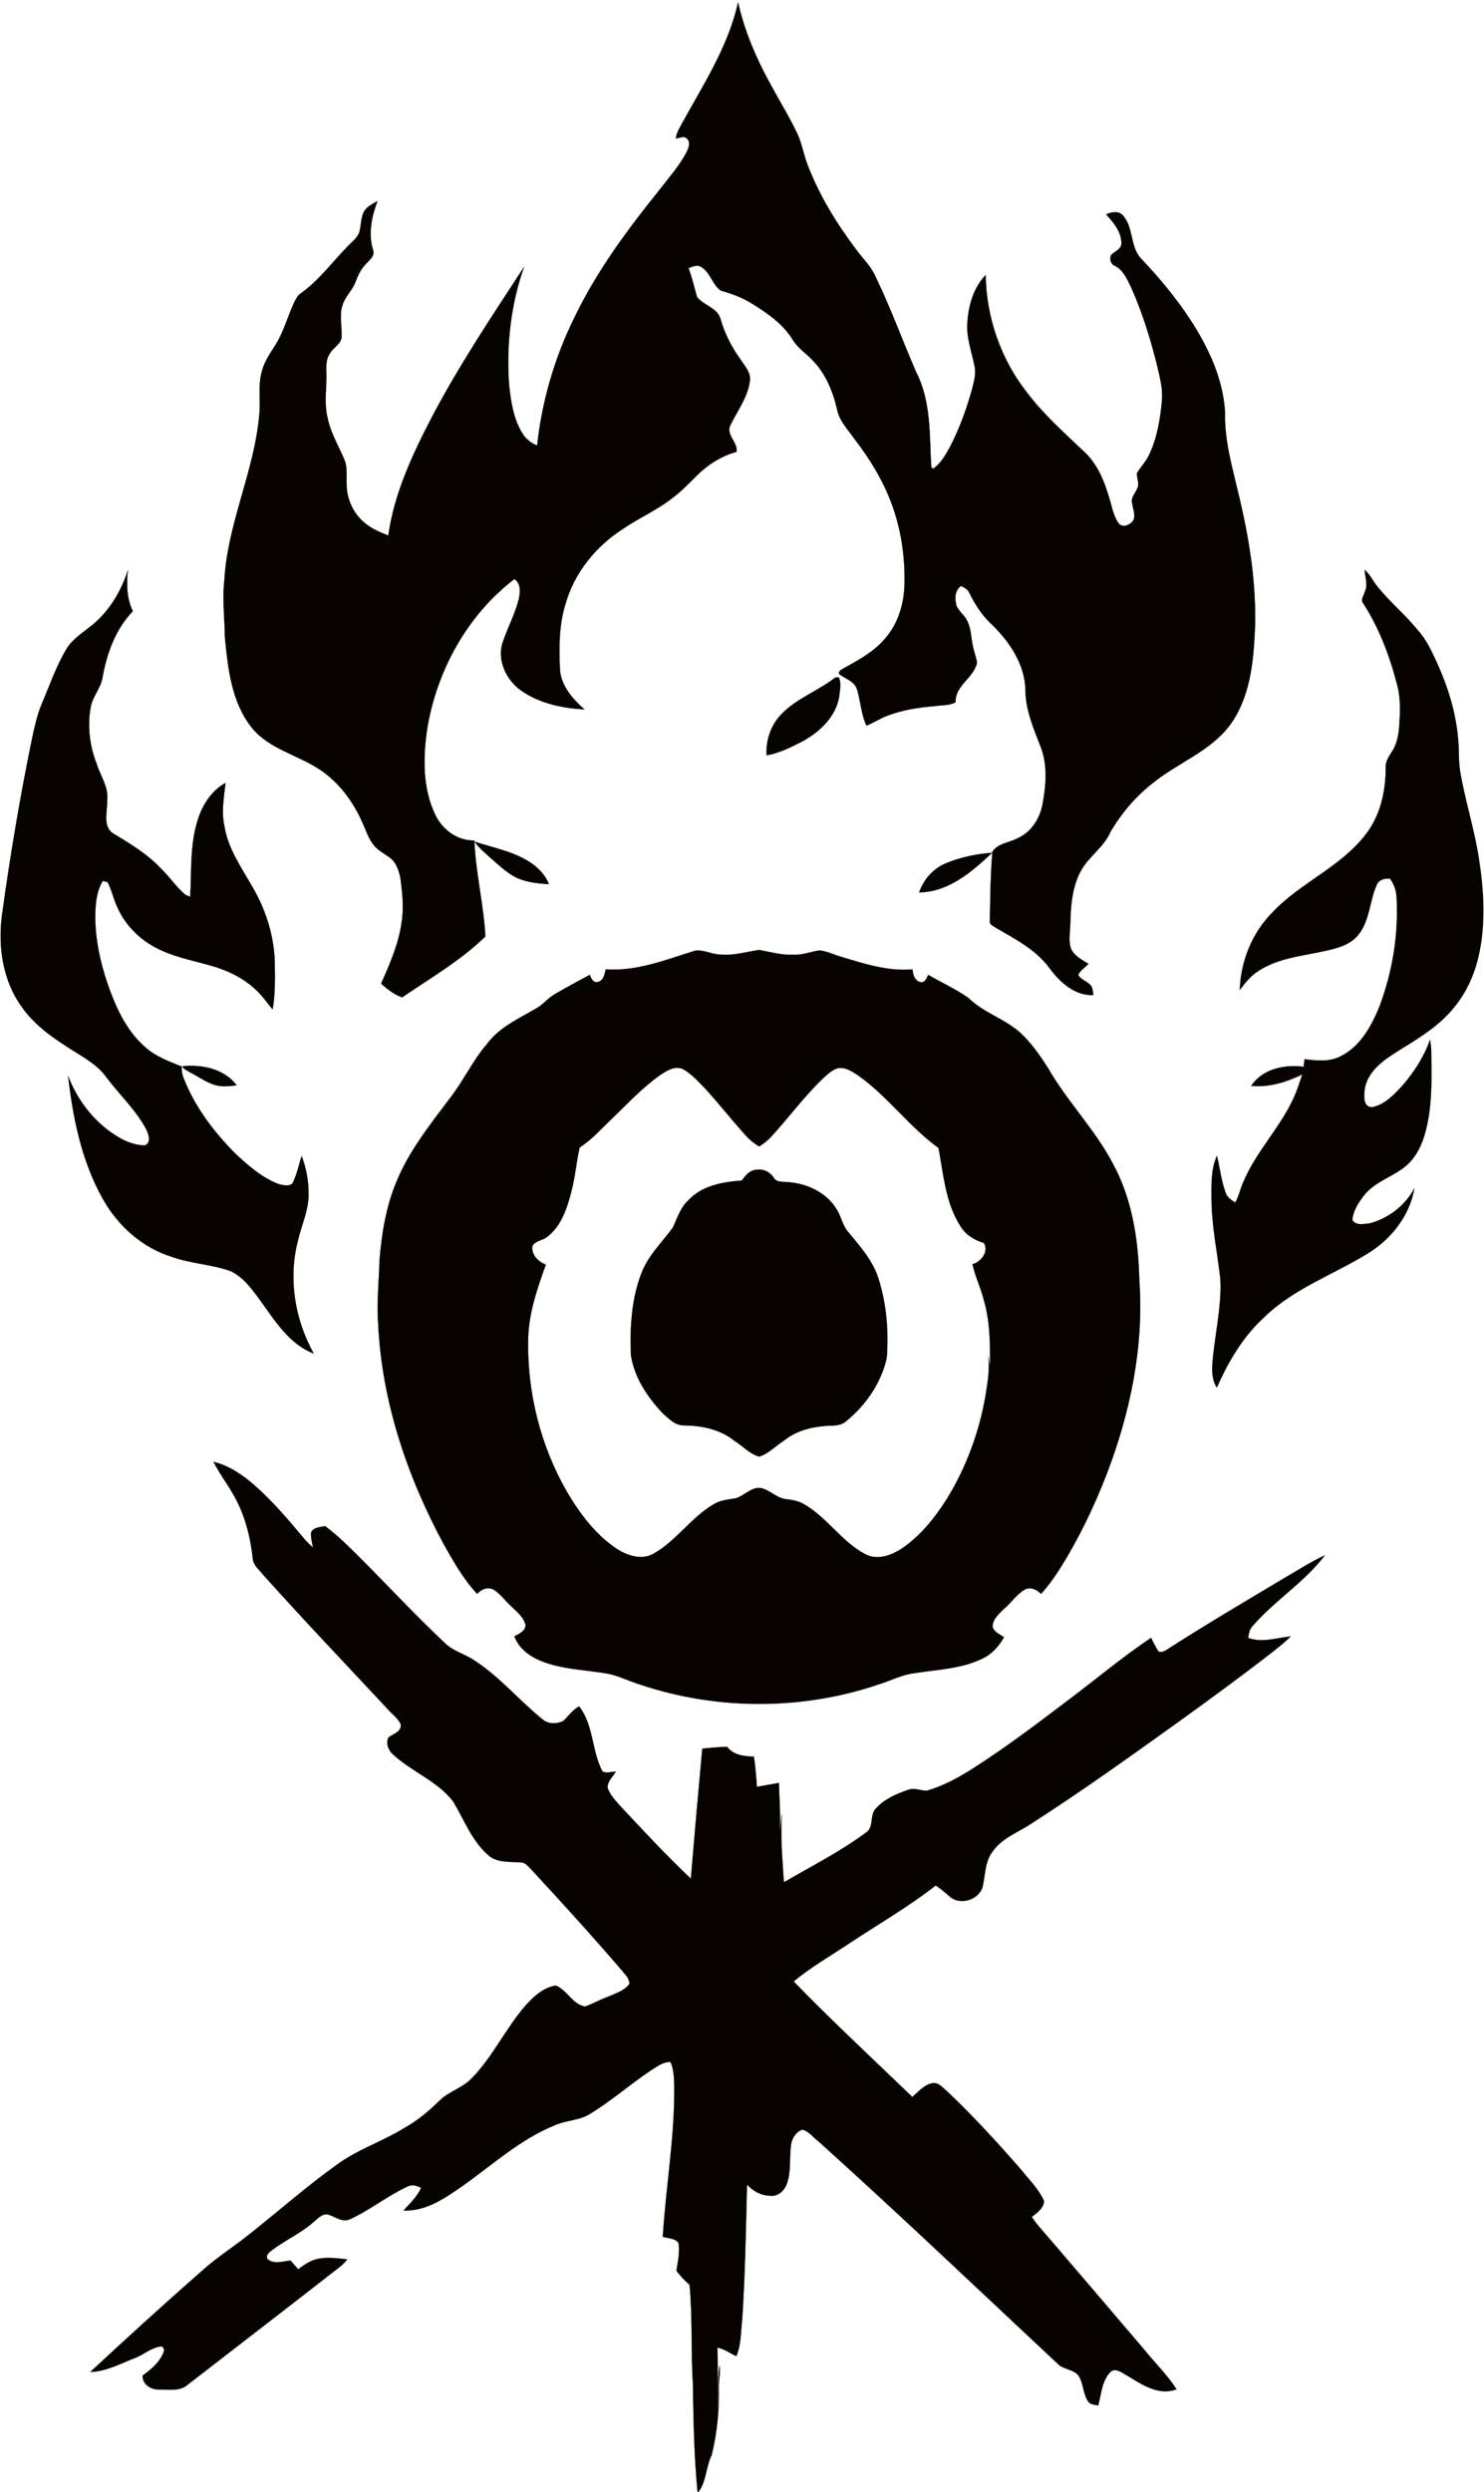<?xml version="1.0" encoding="UTF-8" ?>

<svg width="690pt" height="1158pt" viewBox="0 0 690 1158" version="1.1" xmlns="http://www.w3.org/2000/svg">
<g id="#070400ff">
<path fill="#070400" stroke="#070400" stroke-width="0.094"  d=" M 315.49 60.38 C 325.74 41.16 338.48 22.63 343.17 1.03 C 346.37 15.53 352.54 29.16 359.83 42.03 C 363.45 48.65 367.40 55.09 370.63 61.92 C 372.95 66.81 373.69 72.25 375.74 77.25 C 381.16 91.22 389.13 104.08 398.11 116.02 C 401.03 120.02 404.73 123.49 406.84 128.04 C 414.00 142.72 419.51 158.12 426.05 173.07 C 432.98 186.62 432.14 202.30 433.00 217.05 C 433.23 217.25 433.68 217.66 433.90 217.86 C 437.36 215.36 439.58 211.61 441.57 207.93 C 446.06 199.39 449.34 190.26 451.94 180.99 C 452.82 177.41 453.97 173.68 453.12 169.99 C 451.68 163.05 449.04 156.15 449.88 148.95 C 450.49 141.34 452.87 133.37 458.31 127.83 C 458.55 147.51 465.35 166.99 477.54 182.46 C 485.23 192.64 494.81 201.13 504.04 209.88 C 509.97 215.37 513.27 223.00 515.51 230.63 C 516.89 234.77 517.47 239.33 519.97 243.02 C 521.57 245.35 524.81 244.28 526.43 242.54 C 528.51 240.08 526.74 236.83 526.46 234.05 C 525.57 231.43 527.81 229.38 528.71 227.14 C 529.99 224.86 528.53 222.33 528.60 219.92 C 530.34 217.02 532.78 214.58 534.24 211.51 C 538.05 203.53 539.50 194.68 540.27 185.95 C 540.70 180.88 539.41 175.91 538.29 171.02 C 535.22 158.43 531.42 145.97 526.18 134.10 C 524.25 130.21 522.55 125.68 518.46 123.57 C 516.38 122.77 515.80 120.44 516.62 118.50 C 518.30 116.76 521.49 115.82 521.43 112.95 C 521.34 107.66 517.71 103.30 514.27 99.63 C 516.70 98.57 519.87 97.83 521.97 99.99 C 527.25 105.64 525.25 114.81 530.71 120.35 C 538.86 128.95 546.50 138.09 553.05 147.98 C 561.70 161.13 568.82 176.03 569.61 191.98 C 569.27 204.79 572.99 217.17 575.85 229.52 C 580.87 250.30 584.32 271.63 583.47 293.08 C 582.78 308.19 581.10 324.36 571.89 336.94 C 562.84 349.06 548.04 354.29 536.53 363.51 C 528.38 369.69 521.66 377.62 516.42 386.38 C 513.37 393.70 506.20 397.94 502.51 404.81 C 498.54 412.17 497.84 420.72 497.66 428.93 C 497.59 432.74 496.80 436.64 497.79 440.40 C 499.11 444.18 502.94 445.91 506.07 447.94 C 504.52 449.69 502.20 450.90 501.31 453.14 C 502.52 455.13 504.93 455.86 506.60 457.40 C 508.16 458.56 508.04 460.72 508.37 462.43 C 499.71 462.80 492.88 456.50 488.05 450.01 C 481.75 441.32 471.97 436.38 462.92 431.10 C 461.92 430.27 459.97 429.73 460.25 428.09 C 460.43 417.32 460.51 406.53 461.45 395.80 C 464.03 391.82 469.24 391.69 473.09 389.56 C 479.41 386.88 483.38 380.57 484.69 374.03 C 486.34 365.19 487.22 355.73 483.90 347.15 C 480.66 338.72 476.90 330.22 476.79 321.02 C 476.71 308.65 469.13 297.82 460.51 289.57 C 456.26 285.57 453.23 280.55 450.62 275.39 C 449.95 273.76 448.29 273.05 446.85 272.29 C 443.81 274.38 443.89 278.31 444.74 281.52 C 445.98 284.39 448.86 286.20 449.99 289.16 C 451.70 292.91 451.51 297.13 452.53 301.07 C 453.02 303.41 454.00 305.64 454.26 308.04 C 452.74 315.12 443.90 318.64 444.32 326.39 C 441.45 327.93 438.10 327.63 434.98 328.11 C 427.20 328.76 419.35 329.90 412.06 332.82 C 408.89 334.06 406.03 335.96 402.87 337.23 C 400.39 331.91 400.17 325.96 398.50 320.42 C 397.37 316.65 393.26 315.57 390.45 313.46 C 389.31 312.43 390.88 311.30 391.73 310.89 C 398.66 307.03 405.89 303.25 411.17 297.16 C 417.61 290.11 420.44 280.41 420.57 271.00 C 420.80 259.49 419.22 247.90 415.57 236.96 C 411.58 224.88 404.92 213.87 397.19 203.83 C 394.13 199.49 390.10 195.43 389.16 190.01 C 387.21 181.68 383.77 173.41 377.65 167.26 C 374.77 164.17 371.05 161.84 368.78 158.19 C 364.34 150.78 357.05 145.68 349.84 141.21 C 345.30 138.32 340.22 136.50 335.09 135.02 C 331.13 132.20 330.31 126.56 326.01 124.06 C 324.18 122.82 321.97 123.96 320.15 124.58 C 321.72 128.95 322.85 133.45 324.06 137.92 C 326.96 141.99 333.40 142.80 334.95 148.08 C 336.94 155.06 340.29 161.59 344.58 167.43 C 346.47 170.37 349.26 173.34 348.65 177.12 C 347.64 184.85 342.64 191.17 339.39 198.02 C 337.81 202.49 343.11 205.57 342.47 209.97 C 335.48 211.90 329.15 215.89 324.02 220.98 C 320.49 224.47 317.06 228.11 313.07 231.11 C 305.87 236.91 297.27 240.57 289.67 245.77 C 277.02 253.87 266.95 266.24 262.89 280.82 C 259.87 290.56 259.90 300.89 260.35 310.98 C 260.80 318.72 266.24 324.81 271.76 329.71 C 261.44 329.10 250.74 326.91 242.17 320.83 C 235.21 315.89 230.79 306.30 233.93 297.99 C 236.18 291.44 239.47 285.25 241.20 278.51 C 241.87 275.28 242.33 271.21 239.19 269.09 C 217.42 285.71 203.29 311.25 198.73 338.07 C 196.67 351.49 196.34 365.97 202.31 378.49 C 205.54 385.53 212.63 390.79 220.56 390.59 C 221.11 405.56 224.91 420.25 225.66 435.22 C 214.16 446.42 200.15 454.47 186.99 463.50 C 183.23 462.25 180.17 459.68 177.20 457.14 C 181.26 447.94 185.41 438.58 186.75 428.52 C 187.86 421.74 187.05 414.84 186.19 408.08 C 185.56 405.01 184.57 401.83 182.38 399.52 C 179.80 397.13 176.36 395.81 174.07 393.09 C 171.41 390.01 170.23 386.05 168.58 382.41 C 164.32 372.72 157.85 363.80 148.99 357.86 C 138.59 350.77 125.07 348.23 116.93 337.99 C 107.60 326.17 105.95 310.48 104.56 295.99 C 104.47 287.32 103.32 278.65 104.29 270.01 C 105.68 243.55 118.20 219.24 120.54 192.93 C 121.27 185.95 119.77 178.75 121.94 171.95 C 123.17 167.62 125.81 163.91 128.18 160.13 C 131.81 154.32 133.61 147.64 136.37 141.41 C 137.20 139.68 138.00 137.82 139.52 136.57 C 148.31 130.44 154.61 121.60 162.07 114.06 C 163.87 112.19 166.12 110.55 167.04 108.03 C 167.91 105.07 167.73 101.84 168.93 98.97 C 170.13 96.17 173.05 94.90 175.51 93.46 C 172.80 100.64 171.13 108.53 173.43 116.08 C 174.54 119.11 171.51 120.95 169.88 122.95 C 167.62 125.25 166.38 128.26 165.22 131.21 C 163.82 134.94 160.57 137.65 159.37 141.49 C 157.62 146.15 158.99 151.18 158.81 156.00 C 159.07 159.82 154.87 161.37 153.32 164.38 C 150.99 167.82 151.92 172.12 151.78 176.01 C 151.64 182.06 150.83 188.20 152.32 194.15 C 153.61 200.91 157.23 206.85 159.90 213.10 C 161.79 217.16 160.95 221.68 161.20 225.99 C 161.44 232.85 164.88 239.53 170.38 243.65 C 173.41 246.02 177.01 247.47 180.55 248.88 C 183.25 229.53 191.59 211.58 200.51 194.40 C 213.27 170.01 228.62 147.12 243.64 124.10 C 237.46 141.65 235.35 160.51 236.72 179.03 C 237.58 186.66 238.71 194.58 242.79 201.24 C 244.37 203.91 246.86 205.91 249.73 207.06 C 252.00 186.35 257.90 166.08 267.16 147.42 C 277.55 125.86 291.88 106.54 306.84 87.98 C 311.19 82.33 316.02 76.93 319.32 70.56 C 320.17 68.78 321.22 66.11 319.49 64.53 C 318.18 62.83 315.90 64.26 314.24 64.31 C 314.46 62.94 314.87 61.63 315.49 60.38 Z" />
<path fill="#070400" stroke="#070400" stroke-width="0.094"  d=" M 42.07 291.13 C 50.48 284.58 56.23 275.08 59.46 265.02 C 58.76 271.47 58.90 278.08 61.76 284.04 C 53.80 292.28 49.77 303.34 47.74 314.42 C 47.07 319.71 42.90 323.67 42.12 328.92 C 40.58 337.72 41.73 346.85 45.00 355.13 C 46.72 360.72 50.63 365.85 49.83 371.98 C 50.03 376.86 47.72 383.18 51.97 386.90 C 59.93 391.79 68.15 396.55 74.62 403.42 C 78.75 407.34 81.88 412.23 86.27 415.89 C 86.81 416.11 87.90 416.55 88.45 416.77 C 89.12 404.60 88.22 392.05 92.19 380.32 C 94.39 373.61 98.56 367.30 104.86 363.84 C 104.11 370.53 102.85 377.34 104.36 384.04 C 106.04 394.54 112.35 403.34 117.49 412.39 C 123.76 423.16 127.59 435.46 127.76 447.97 C 127.85 455.02 127.96 462.13 126.77 469.10 C 124.18 466.06 121.96 462.69 118.99 460.00 C 112.93 454.21 105.10 450.64 97.08 448.49 C 88.79 446.14 80.17 444.54 72.50 440.43 C 64.59 436.33 58.02 429.60 54.47 421.40 C 52.72 417.69 51.95 413.59 50.05 409.96 C 49.49 409.82 48.38 409.53 47.82 409.39 C 46.12 411.97 45.36 415.02 44.80 418.03 C 43.29 429.98 45.36 442.07 48.81 453.52 C 52.71 465.57 57.68 478.07 67.46 486.60 C 72.30 491.03 78.58 493.26 84.55 495.68 C 84.09 498.84 85.68 501.71 86.83 504.53 C 92.08 516.33 100.12 526.68 109.15 535.83 C 115.21 541.51 121.62 547.21 129.47 550.26 C 131.50 550.71 134.26 551.59 135.96 549.97 C 138.06 545.98 138.85 541.47 140.26 537.23 C 142.41 542.87 143.52 548.94 143.48 554.99 C 143.51 562.60 140.06 569.58 138.44 576.89 C 133.96 594.35 137.13 613.39 145.87 629.03 C 134.41 624.66 127.74 613.60 120.85 604.13 C 117.10 599.04 113.17 593.55 107.32 590.76 C 98.51 587.55 88.94 587.32 80.11 584.15 C 66.22 579.92 54.75 569.66 47.77 557.08 C 37.98 539.66 33.93 519.68 31.66 500.02 C 36.26 512.05 44.78 522.76 56.10 529.06 C 59.51 530.96 63.33 532.21 67.25 532.32 C 70.67 531.03 69.03 526.81 67.80 524.45 C 62.96 515.55 55.40 508.60 49.39 500.53 C 45.33 494.82 39.00 491.50 33.24 487.79 C 24.64 482.40 16.07 476.40 10.16 467.98 C 1.38 455.95 -0.96 440.28 0.87 425.75 C 4.66 398.02 9.30 370.40 14.96 342.99 C 16.17 337.55 17.28 332.03 19.52 326.89 C 23.10 318.47 26.07 309.74 30.76 301.85 C 33.42 297.24 38.02 294.37 42.07 291.13 Z" />
<path fill="#070400" stroke="#070400" stroke-width="0.094"  d=" M 634.50 264.82 C 637.18 267.12 638.56 270.47 640.85 273.11 C 646.55 280.08 653.55 285.87 659.22 292.88 C 663.10 297.09 665.50 302.36 667.90 307.49 C 673.01 318.71 676.84 330.67 677.91 343.00 C 678.56 348.23 678.02 353.55 678.95 358.76 C 681.26 372.33 685.56 385.47 687.63 399.08 C 690.02 414.31 690.90 430.06 687.28 445.18 C 685.27 453.49 681.60 461.47 676.15 468.09 C 669.69 476.19 660.78 481.80 652.06 487.16 C 644.83 491.69 636.20 496.78 634.58 505.91 C 634.16 508.90 633.59 514.64 638.05 514.53 C 643.95 513.35 648.38 508.56 652.29 504.27 C 657.63 498.04 662.19 491.01 664.88 483.23 C 665.20 484.79 665.41 486.36 665.44 487.96 C 665.62 500.68 666.10 513.64 662.76 526.05 C 661.23 531.95 658.46 537.76 653.74 541.78 C 647.69 546.92 639.39 549.01 634.32 555.38 C 631.72 558.72 629.15 562.61 628.77 566.90 C 630.31 569.77 634.27 568.79 636.94 568.51 C 645.63 566.20 653.36 560.20 657.63 552.26 C 655.40 565.17 646.62 576.12 635.54 582.76 C 619.49 592.57 601.09 598.99 587.48 612.45 C 577.78 621.36 571.05 632.92 565.76 644.85 C 563.92 641.94 563.53 638.40 563.64 635.03 C 564.47 621.33 568.19 607.82 567.39 594.03 C 565.96 581.71 563.36 569.49 563.30 557.05 C 563.26 550.35 563.04 543.37 565.83 537.11 C 567.19 542.74 567.82 548.56 569.77 554.03 C 570.39 556.32 572.44 557.66 574.32 558.87 C 576.16 555.81 576.70 552.21 578.24 549.01 C 584.14 535.12 595.09 524.17 601.39 510.49 C 603.09 506.89 604.27 503.08 605.51 499.31 C 598.13 502.91 590.10 505.39 581.78 504.65 C 586.88 496.78 597.34 494.55 606.12 495.78 C 606.26 494.60 606.41 493.42 606.57 492.25 C 612.19 492.93 618.33 493.62 623.52 490.80 C 632.62 486.16 637.80 476.67 641.47 467.55 C 647.48 451.48 650.31 434.16 649.36 417.01 C 649.21 413.85 648.14 410.82 646.28 408.28 C 643.86 408.19 641.14 408.71 640.13 411.21 C 636.82 418.56 636.96 427.33 631.94 433.96 C 628.00 439.34 621.08 440.85 614.94 442.18 C 604.40 444.40 593.02 445.50 584.02 451.99 C 580.98 454.14 578.69 457.10 576.45 460.04 C 576.88 446.86 582.07 433.74 591.37 424.30 C 604.31 410.34 623.12 403.16 634.88 387.95 C 641.74 379.23 644.29 367.97 644.29 357.06 C 644.08 354.11 645.69 351.61 647.23 349.26 C 649.24 346.22 650.07 342.59 650.45 339.01 C 650.99 331.99 651.46 324.79 649.53 317.92 C 646.10 304.70 641.20 291.68 633.72 280.20 C 632.60 278.52 634.18 276.69 634.59 275.03 C 636.18 271.81 634.67 268.13 634.50 264.82 Z" />
<path fill="#070400" stroke="#070400" stroke-width="0.094"  d=" M 388.40 314.86 C 388.81 314.86 389.64 314.87 390.05 314.87 C 391.31 317.74 390.42 321.03 390.13 324.03 C 388.44 333.39 380.88 340.35 372.83 344.66 C 367.60 347.31 362.25 350.03 356.41 351.03 C 356.04 344.12 358.34 337.13 363.14 332.09 C 370.26 324.58 380.35 321.15 388.40 314.86 Z" />
<path fill="#070400" stroke="#070400" stroke-width="0.094"  d=" M 220.70 391.16 C 229.99 394.21 240.11 395.91 248.11 401.90 C 251.14 404.26 253.81 407.24 255.20 410.88 C 249.84 410.54 244.27 410.02 239.43 407.51 C 235.19 405.26 231.75 401.86 228.15 398.76 C 225.53 396.36 222.70 394.13 220.70 391.16 Z" />
<path fill="#070400" stroke="#070400" stroke-width="0.094"  d=" M 439.49 401.33 C 446.39 398.39 453.88 396.86 461.34 396.28 C 451.92 405.11 441.01 414.58 427.35 414.71 C 429.43 408.86 433.72 403.81 439.49 401.33 Z" />
<path fill="#070400" stroke="#070400" stroke-width="0.094"  d=" M 323.04 441.85 C 327.13 441.17 330.96 443.61 335.05 443.60 C 341.14 444.21 347.03 442.32 352.97 441.48 C 358.29 442.41 363.56 443.99 369.03 443.70 C 373.15 443.89 376.99 442.24 381.01 441.70 C 384.58 442.02 387.84 443.76 391.27 444.71 C 401.97 447.94 412.99 451.49 424.32 450.52 C 424.44 452.91 425.23 455.69 427.86 456.40 C 430.05 457.02 430.82 454.51 431.61 453.07 C 437.84 456.65 444.41 459.69 450.32 463.79 C 457.38 470.81 467.47 473.52 474.76 480.28 C 479.74 485.05 483.73 490.75 487.41 496.55 C 496.31 512.08 509.18 524.96 517.49 540.87 C 526.48 557.35 529.29 576.39 529.73 594.94 C 531.93 625.58 525.57 656.34 514.63 684.89 C 508.72 700.17 501.60 715.03 492.85 728.91 C 490.24 733.08 487.34 737.07 484.03 740.72 C 482.11 738.70 479.22 737.34 476.51 738.69 C 472.62 740.96 470.14 744.90 466.72 747.75 C 464.44 750.06 461.43 752.55 461.51 756.09 C 462.28 758.52 464.85 759.51 466.80 760.82 C 464.53 765.05 461.13 768.74 456.73 770.80 C 446.89 775.62 435.70 775.88 425.06 777.58 C 419.26 778.28 414.04 781.10 408.52 782.79 C 373.00 794.83 333.66 794.84 298.10 783.02 C 293.03 781.53 288.30 779.04 283.14 777.90 C 272.60 775.96 261.56 775.97 251.52 771.86 C 246.22 769.77 241.17 765.95 239.17 760.44 C 241.38 759.29 244.58 757.94 244.30 754.94 C 243.30 751.30 240.17 748.92 237.61 746.39 C 234.85 743.86 232.63 740.70 229.44 738.68 C 226.71 737.33 223.75 738.58 221.85 740.70 C 215.51 733.94 210.94 725.78 206.39 717.77 C 189.34 686.22 177.52 651.25 175.85 615.25 C 175.07 605.51 176.23 595.79 176.43 586.07 C 177.44 573.46 179.47 560.76 184.40 549.03 C 190.18 534.94 199.77 522.93 208.83 510.85 C 215.26 502.75 219.58 493.19 226.32 485.31 C 232.13 477.36 241.38 473.31 249.62 468.46 C 252.71 466.72 254.85 463.71 257.98 462.01 C 263.30 458.89 268.75 455.98 274.18 453.06 C 274.91 454.64 275.83 457.06 278.12 456.31 C 280.72 455.56 281.10 452.72 281.64 450.48 C 295.97 451.53 309.61 446.04 323.04 441.85 M 306.74 499.75 C 298.65 505.53 291.82 512.82 284.70 519.71 C 279.78 524.39 275.23 529.58 269.48 533.29 C 267.94 540.12 267.43 547.15 265.61 553.92 C 263.66 561.49 261.02 569.65 254.60 574.63 C 252.53 576.48 249.08 576.42 247.60 578.90 C 246.83 583.08 250.22 586.32 253.77 587.74 C 249.68 599.11 245.65 610.75 245.55 622.98 C 245.16 647.49 251.40 672.12 263.65 693.37 C 269.53 703.35 276.70 712.95 286.38 719.52 C 291.40 722.86 298.21 725.28 303.87 722.04 C 314.55 716.03 321.41 705.08 332.02 698.96 C 335.02 697.11 338.58 696.92 341.96 696.33 C 346.14 695.16 349.34 690.81 354.02 691.57 C 358.29 692.67 361.47 696.52 366.03 696.76 C 368.72 697.08 371.44 697.63 373.81 699.03 C 384.50 705.15 391.23 716.35 402.13 722.18 C 407.83 725.33 414.60 722.83 419.58 719.46 C 428.18 713.53 434.84 705.20 440.35 696.41 C 449.25 681.94 455.22 665.71 458.17 648.99 C 459.14 642.76 460.32 636.44 459.50 630.12 C 459.76 631.69 460.05 633.28 460.34 634.86 C 460.37 624.82 460.40 614.63 457.63 604.88 C 456.24 598.96 453.50 593.46 452.15 587.54 C 456.19 586.41 459.90 581.70 457.45 577.60 C 452.93 576.34 448.78 573.64 446.38 569.52 C 439.59 558.74 438.68 545.70 436.38 533.48 C 422.60 523.53 412.59 509.23 398.60 499.50 C 395.88 497.78 392.79 495.71 389.40 496.45 C 386.89 497.26 384.90 499.12 382.98 500.86 C 374.01 509.33 366.76 519.37 358.42 528.42 C 356.84 530.14 354.92 531.49 353.01 532.80 C 350.36 531.27 348.06 529.24 346.06 526.95 C 339.94 520.06 334.20 512.85 328.02 506.02 C 324.69 502.68 321.55 498.94 317.31 496.73 C 313.52 495.18 309.78 497.72 306.74 499.75 Z" />
<path fill="#070400" stroke="#070400" stroke-width="0.094"  d=" M 84.74 495.53 C 93.86 494.57 104.23 496.66 110.03 504.36 C 106.71 504.80 103.26 505.18 99.99 504.25 C 95.87 502.98 92.34 500.42 88.56 498.43 C 87.20 497.60 85.50 497.07 84.74 495.53 Z" />
<path fill="#070400" stroke="#070400" stroke-width="0.094"  d=" M 344.95 548.62 C 346.59 546.20 348.81 543.60 352.01 543.59 C 355.06 543.19 358.02 544.69 359.71 547.22 C 360.97 549.61 363.86 549.10 366.13 549.35 C 375.09 549.93 384.38 554.17 389.06 562.13 C 391.21 565.44 391.73 569.61 394.43 572.60 C 399.82 579.15 405.71 585.67 408.36 593.91 C 412.21 605.85 413.23 618.62 412.30 631.08 C 409.71 642.64 402.59 653.00 393.46 660.42 C 391.14 662.55 387.95 662.51 385.00 662.57 C 377.72 662.99 370.25 664.80 364.49 669.50 C 360.62 671.89 357.37 675.63 352.95 676.91 C 348.51 675.68 345.29 671.91 341.43 669.55 C 334.88 664.23 326.25 662.51 318.00 662.41 C 313.96 662.53 310.99 659.33 308.21 656.85 C 301.13 649.41 295.05 640.32 293.39 630.01 C 292.83 616.71 293.59 602.94 298.73 590.49 C 301.97 582.94 307.94 577.14 312.74 570.64 C 314.90 566.27 316.23 561.32 319.95 557.91 C 326.28 550.95 336.02 549.29 344.95 548.62 Z" />
<path fill="#070400" stroke="#070400" stroke-width="0.094"  d=" M 99.27 679.35 C 106.38 681.09 112.59 685.24 118.05 690.00 C 126.78 697.63 134.27 706.52 141.68 715.40 C 142.85 716.78 144.19 718.01 145.54 719.22 C 145.18 716.83 144.32 714.42 144.70 712.00 C 145.98 709.67 148.91 709.76 151.16 709.23 C 157.56 713.95 163.09 719.71 168.73 725.28 C 181.36 737.98 193.56 751.12 206.63 763.37 C 210.64 767.47 216.45 768.69 221.03 771.96 C 232.57 779.52 241.41 790.30 252.10 798.89 C 254.69 801.30 258.74 801.27 261.80 799.85 C 264.31 797.60 266.21 794.67 269.24 793.00 C 276.08 801.68 275.05 813.69 280.10 823.20 C 281.99 824.27 284.29 823.32 286.33 823.29 C 284.95 825.76 282.20 827.95 282.54 831.02 C 283.66 834.11 285.99 836.56 288.12 839.00 C 298.91 850.58 309.70 862.19 321.22 873.06 C 322.92 852.91 324.67 832.78 326.54 812.65 C 330.40 812.25 334.27 811.88 338.15 811.81 C 341.04 815.79 346.05 816.16 350.55 816.39 C 351.21 821.03 351.63 825.70 351.90 830.39 C 355.32 829.80 358.74 829.17 362.17 828.58 C 362.32 836.05 363.02 843.52 362.56 850.99 C 362.91 848.32 363.26 845.66 363.59 843.00 C 362.78 853.58 363.81 864.19 364.47 874.74 C 377.30 867.29 390.64 860.55 402.59 851.69 C 406.60 849.18 404.15 843.50 407.29 840.41 C 411.19 836.06 416.79 833.69 422.19 831.81 C 425.10 830.66 428.03 832.21 430.95 832.20 C 438.75 829.94 445.90 826.00 452.70 821.65 C 467.18 812.38 480.94 802.05 494.62 791.66 C 508.20 781.57 521.13 770.57 535.20 761.16 C 536.33 763.26 537.28 765.46 538.61 767.45 C 539.73 767.98 541.00 767.62 542.00 767.00 C 559.91 755.47 578.26 744.63 596.56 733.72 C 603.01 730.03 609.25 725.92 616.01 722.78 C 606.52 735.33 592.75 743.70 582.50 755.54 C 581.03 757.08 580.57 759.16 580.36 761.21 C 586.82 763.57 593.57 761.17 600.11 760.48 C 596.32 764.29 591.96 767.45 587.74 770.76 C 575.26 780.33 562.56 789.61 549.82 798.83 C 526.84 815.31 503.86 831.82 480.06 847.11 C 473.79 851.41 466.01 854.00 461.49 860.47 C 458.06 864.98 458.10 870.85 457.04 876.17 C 455.83 882.70 446.49 885.85 441.59 881.36 C 439.48 879.56 437.41 877.70 435.06 876.22 C 422.21 886.28 408.00 894.42 394.42 903.43 C 385.89 909.13 376.89 914.23 369.01 920.84 C 386.88 939.26 405.73 956.72 424.21 974.53 C 427.01 972.10 429.60 968.90 433.40 968.13 C 436.55 967.54 438.58 970.54 440.76 972.27 C 452.72 983.63 463.86 995.82 474.71 1008.23 C 478.47 1012.98 483.01 1017.33 485.47 1022.94 C 485.19 1026.33 482.17 1028.38 479.73 1030.29 C 482.35 1034.27 485.72 1037.66 488.76 1041.31 C 503.05 1058.01 517.35 1074.70 531.60 1091.43 C 536.69 1097.78 542.61 1103.50 547.03 1110.34 C 538.75 1113.56 530.84 1108.08 524.04 1103.97 C 521.75 1102.79 518.78 1100.12 516.30 1102.32 C 512.26 1106.43 512.08 1112.62 510.60 1117.90 C 509.01 1117.44 507.00 1117.58 505.98 1116.06 C 503.42 1112.37 503.89 1107.38 501.26 1103.74 C 498.85 1101.07 494.78 1101.18 492.15 1098.83 C 455.09 1064.22 418.40 1029.20 380.70 995.29 C 378.18 993.41 376.14 990.40 373.00 989.67 C 370.04 990.80 368.19 993.70 367.79 996.77 C 366.92 1002.73 367.95 1008.98 365.89 1014.77 C 364.77 1017.96 361.71 1020.93 358.09 1020.39 C 353.89 1020.37 350.09 1018.26 347.33 1015.19 C 346.82 1036.09 346.46 1057.00 345.10 1077.87 C 344.40 1083.59 344.69 1089.58 342.34 1094.98 C 339.43 1093.59 336.77 1091.60 333.56 1090.99 C 333.92 1101.04 333.37 1111.10 333.93 1121.15 C 334.10 1113.89 333.35 1106.60 334.51 1099.38 C 335.11 1102.58 334.17 1105.78 334.20 1109.00 C 334.48 1119.73 333.46 1130.58 330.88 1141.00 C 328.15 1146.45 328.52 1152.98 324.80 1158.00 L 324.33 1158.00 C 322.74 1141.38 322.42 1124.67 322.18 1107.98 C 321.20 1092.59 322.10 1077.13 320.60 1061.77 C 318.35 1059.82 316.28 1057.67 314.52 1055.28 C 315.15 1051.04 316.19 1046.70 315.52 1042.43 C 313.92 1040.06 310.63 1040.27 308.18 1039.49 C 309.60 1016.29 313.72 993.24 313.51 969.94 C 313.41 966.00 313.40 961.91 311.76 958.26 C 308.16 958.10 305.24 960.57 302.34 962.35 C 292.86 968.74 284.21 976.31 274.44 982.29 C 269.52 985.50 263.37 985.24 258.10 987.59 C 241.96 994.06 229.01 1006.02 214.98 1015.93 C 206.88 1021.57 197.98 1027.74 187.64 1027.28 C 190.60 1023.97 193.96 1020.90 195.79 1016.76 C 193.85 1015.74 191.57 1015.00 189.49 1016.13 C 180.17 1020.40 172.12 1027.05 162.78 1031.30 C 159.28 1032.96 156.10 1030.32 152.91 1029.26 C 150.16 1028.40 148.08 1030.66 146.22 1032.26 C 140.31 1037.61 132.92 1040.87 126.57 1045.61 C 125.33 1046.64 123.49 1047.81 124.27 1049.72 C 127.24 1052.53 131.55 1050.84 135.10 1050.56 C 136.27 1051.90 137.44 1053.26 138.64 1054.60 C 141.49 1052.49 144.50 1050.38 148.05 1049.70 C 152.49 1048.86 157.03 1049.52 161.47 1049.98 C 159.38 1052.75 156.46 1054.65 153.76 1056.76 C 131.64 1074.03 109.36 1091.10 87.18 1108.29 C 83.57 1111.46 78.42 1110.43 74.02 1110.47 C 70.25 1110.63 66.24 1108.15 66.30 1104.03 C 69.66 1101.54 73.07 1098.83 75.14 1095.12 C 75.91 1093.56 77.24 1091.56 75.15 1090.42 C 70.54 1090.80 67.04 1094.18 62.86 1095.78 C 56.05 1098.39 49.46 1102.09 41.98 1102.31 C 59.00 1086.53 76.17 1070.88 93.62 1055.57 C 100.82 1049.01 109.15 1043.89 116.68 1037.74 C 129.88 1027.27 142.55 1016.12 156.24 1006.29 C 165.96 998.98 177.74 995.32 188.01 988.92 C 194.08 985.58 199.39 981.11 204.31 976.28 C 208.77 971.81 215.33 970.32 219.58 965.60 C 229.25 955.59 235.13 942.67 244.23 932.19 C 247.99 927.95 252.61 923.63 258.42 922.75 C 263.72 924.86 266.14 931.53 272.05 932.49 C 275.70 931.20 279.07 929.22 282.72 927.92 C 286.20 926.39 290.19 925.24 292.58 922.10 C 292.89 919.45 290.62 917.67 289.21 915.77 C 275.51 899.83 261.39 884.28 247.10 868.88 C 245.63 867.49 244.30 865.38 242.02 865.51 C 236.93 865.05 231.02 865.83 226.93 862.07 C 219.36 855.44 215.82 845.71 210.76 837.28 C 203.43 827.62 191.40 823.40 182.69 815.27 C 180.56 813.39 179.29 810.09 180.64 807.44 C 182.84 805.73 186.95 804.78 186.29 801.19 C 184.86 798.33 182.10 796.39 180.03 794.00 C 160.71 773.32 141.19 752.83 122.29 731.77 C 120.44 729.42 117.66 727.31 117.50 724.09 C 116.51 714.75 114.21 705.46 109.87 697.09 C 106.75 690.93 102.38 685.51 99.27 679.35 Z" />
</g>
</svg>
